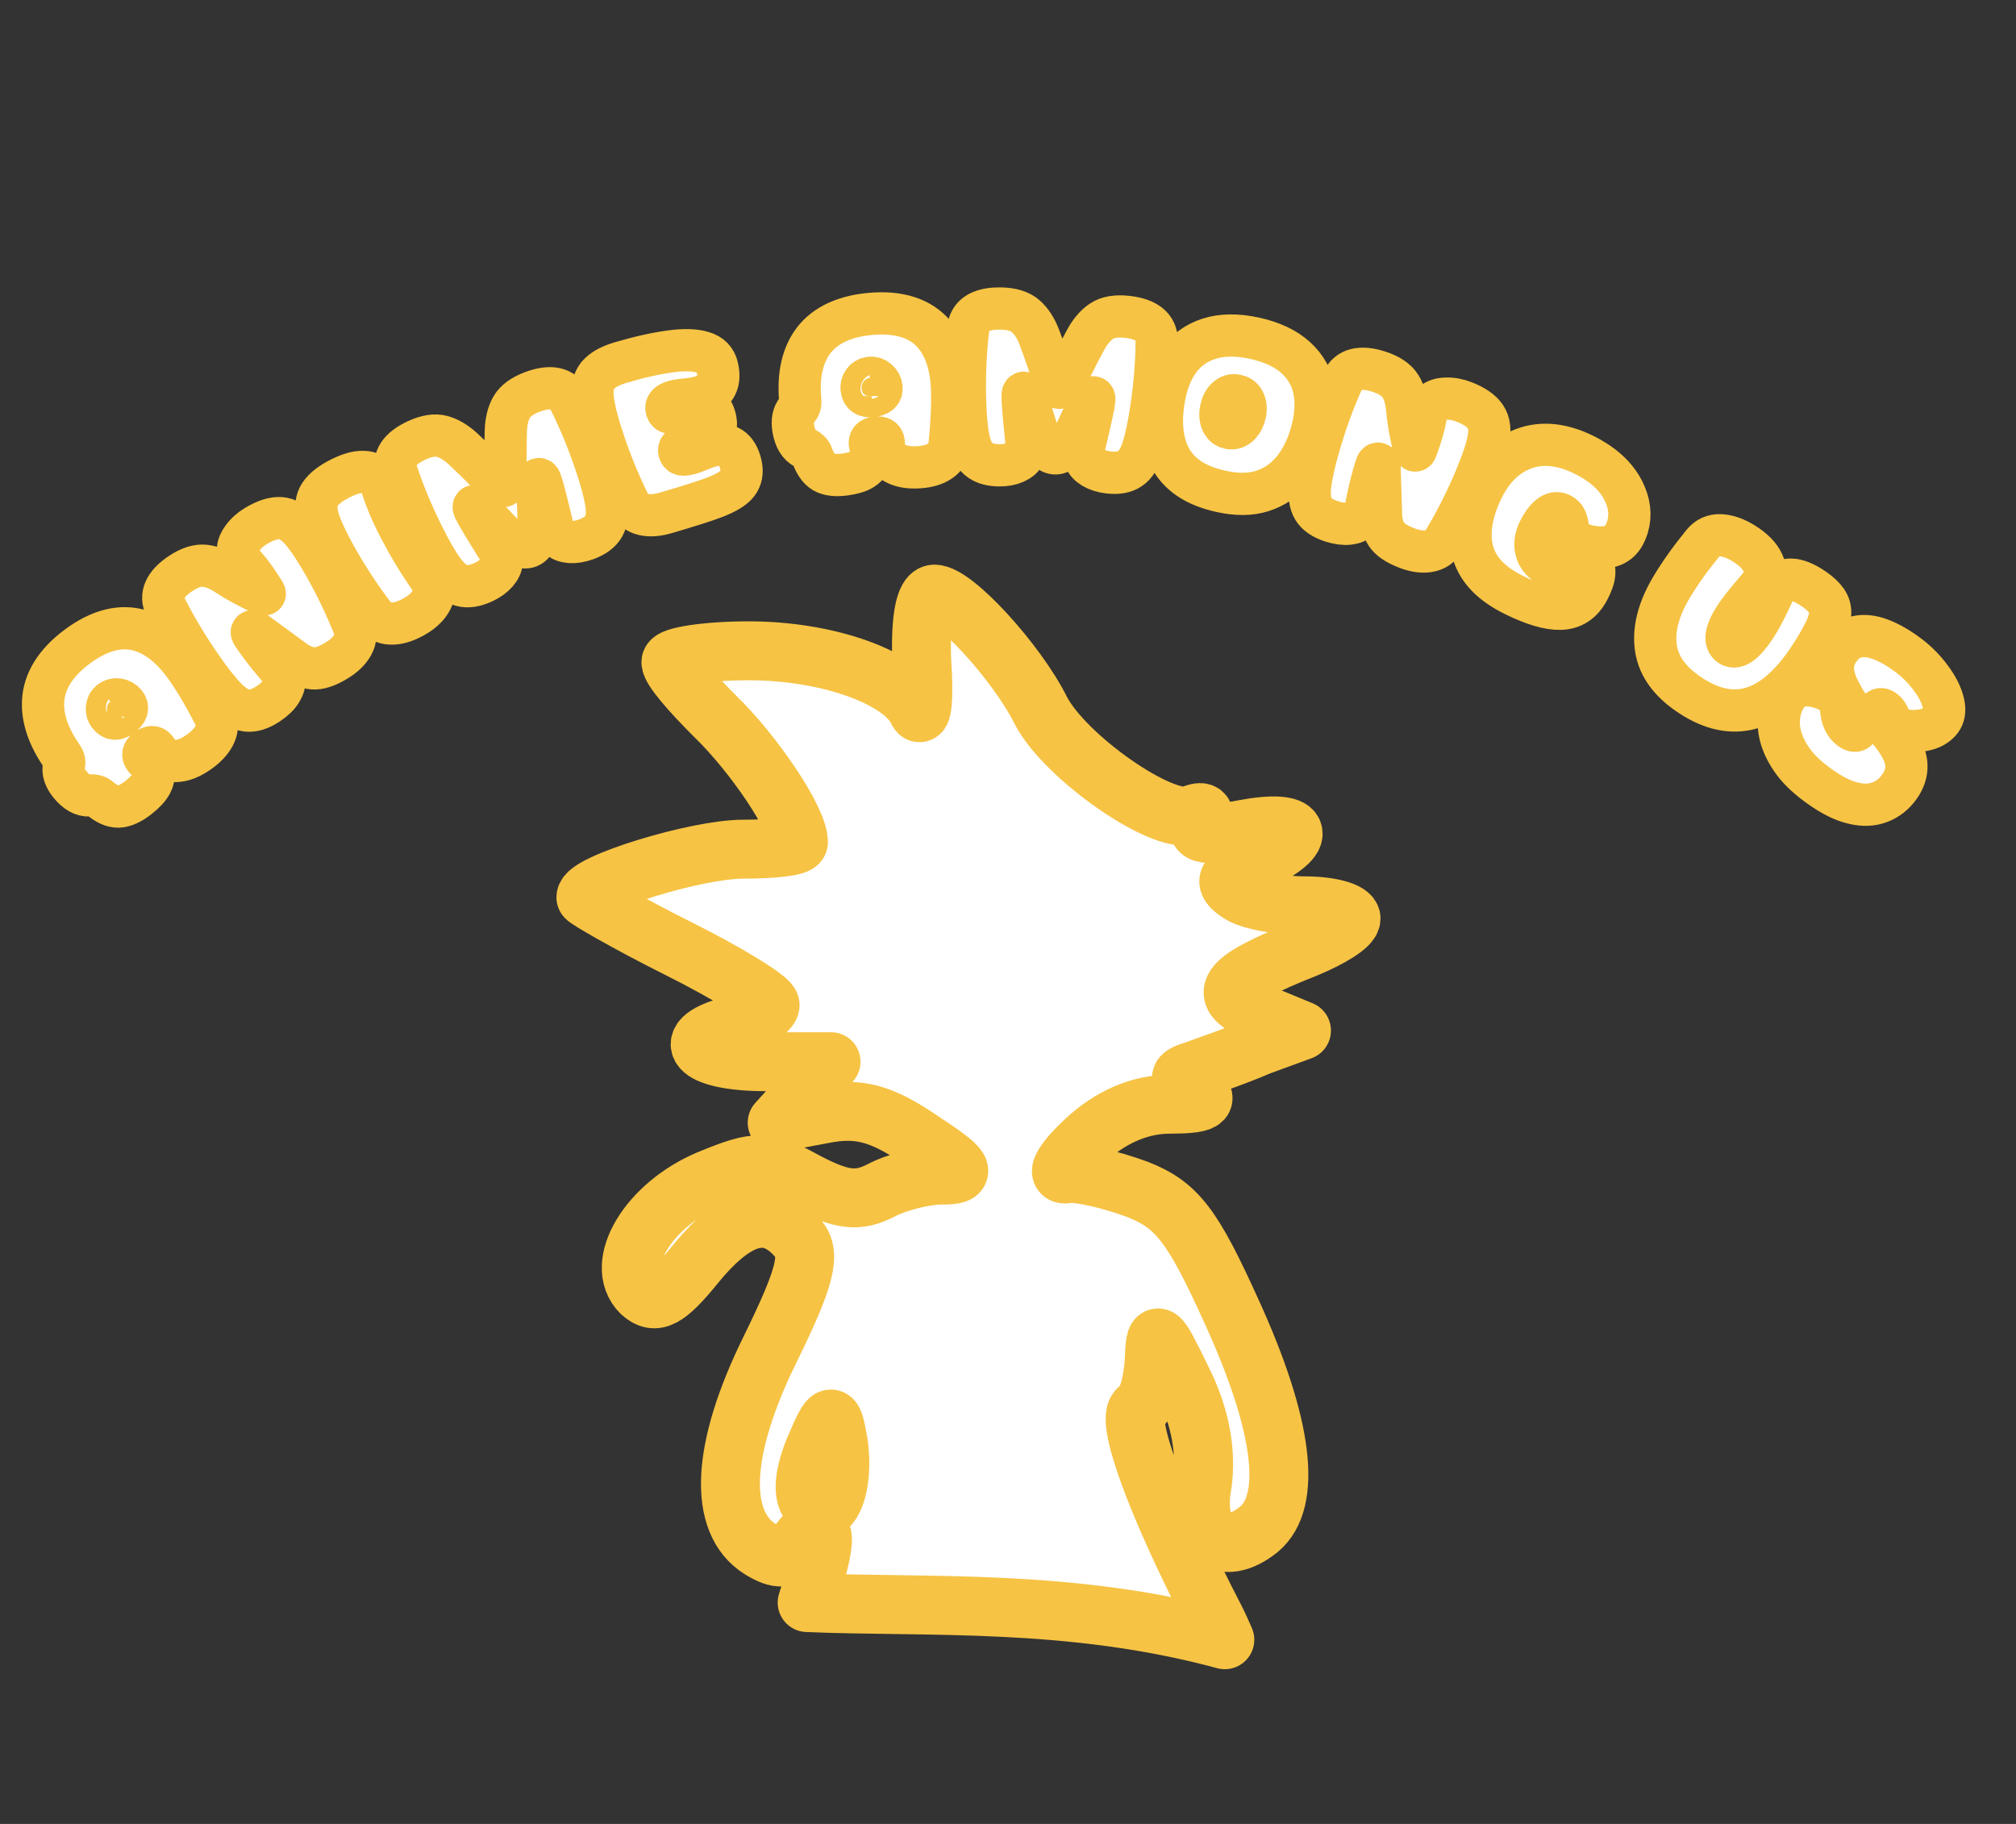 <?xml version="1.0" encoding="UTF-8" standalone="no"?>
<!-- Created with Inkscape (http://www.inkscape.org/) -->

<svg
   width="210mm"
   height="190mm"
   viewBox="0 0 210 190"
   version="1.1"
   id="svg1"
   sodipodi:docname="AnimeAmongUsTitel.svg"
   inkscape:version="1.3.2 (091e20e, 2023-11-25)"
   xmlns:inkscape="http://www.inkscape.org/namespaces/inkscape"
   xmlns:sodipodi="http://sodipodi.sourceforge.net/DTD/sodipodi-0.dtd"
   xmlns="http://www.w3.org/2000/svg"
   xmlns:svg="http://www.w3.org/2000/svg">
  <rect x="0" y="0" width="210" height="190" fill="#333333" stroke="none"/>
  <sodipodi:namedview
     id="namedview1"
     pagecolor="#ffffff"
     bordercolor="#000000"
     borderopacity="0.25"
     inkscape:showpageshadow="2"
     inkscape:pageopacity="0.0"
     inkscape:pagecheckerboard="0"
     inkscape:deskcolor="#d1d1d1"
     inkscape:document-units="mm"
     inkscape:zoom="1.2809119"
     inkscape:cx="355.21569"
     inkscape:cy="330.23349"
     inkscape:window-width="1800"
     inkscape:window-height="1097"
     inkscape:window-x="0"
     inkscape:window-y="44"
     inkscape:window-maximized="0"
     inkscape:current-layer="layer1" />
  <defs
     id="defs1">
    <inkscape:path-effect
       effect="bend_path"
       id="path-effect5"
       is_visible="true"
       lpeversion="1"
       bendpath="m -59.81,12.062 c 146.132,-118.739 291.295,-116.474 435.546,0"
       prop_scale="1"
       scale_y_rel="false"
       vertical="false"
       hide_knot="false"
       bendpath-nodetypes="cc" />
    <inkscape:path-effect
       effect="bend_path"
       id="path-effect1"
       is_visible="true"
       lpeversion="1"
       bendpath="m -81.726,100.993 c 144.262,-129.155 289.78,-139.506 436.885,0"
       prop_scale="1"
       scale_y_rel="false"
       vertical="false"
       hide_knot="false"
       bendpath-nodetypes="cc" />
  </defs>
  <g
     inkscape:groupmode="layer"
     id="layer1"
     inkscape:label="Layer">
    <rect
       style="fill:#f6c344;fill-opacity:1;stroke:#f6c344;stroke-width:2.642;stroke-linejoin:round;stroke-dasharray:none;stroke-opacity:1;paint-order:stroke fill markers"
       id="rect1"
       width="3.133"
       height="2.541"
       x="127.065"
       y="148.799" />
    <rect
       style="fill:#f6c344;fill-opacity:1;stroke:#f6c344;stroke-width:2.642;stroke-linejoin:round;stroke-dasharray:none;stroke-opacity:1;paint-order:stroke fill markers"
       id="rect4-8"
       width="3.133"
       height="2.541"
       x="90.622"
       y="38.848" />
    <rect
       style="display:inline;fill:#f6c344;fill-opacity:1;stroke:#f6c344;stroke-width:2.642;stroke-linejoin:round;stroke-dasharray:none;stroke-opacity:1;paint-order:stroke fill markers"
       id="rect4-8-2"
       width="3.133"
       height="2.541"
       x="11.59"
       y="72.03" />
    <rect
       style="fill:#f6c344;fill-opacity:1;stroke:#f6c344;stroke-width:2.642;stroke-linejoin:round;stroke-dasharray:none;stroke-opacity:1;paint-order:stroke fill markers"
       id="rect4-8-21"
       width="3.133"
       height="2.541"
       x="129.337"
       y="41.595" />
    <path
       d="m -44.024,0.928 c 1.319,-0.997 1.642,-1.948 0.957,-2.864 -0.417,-0.557 -0.969,-0.898 -1.657,-1.023 -0.689,-0.125 -1.305,0.018 -1.846,0.427 -0.483,0.365 -0.759,0.865 -0.828,1.5 -0.069,0.635 0.088,1.202 0.469,1.702 0.793,1.041 1.761,1.123 2.905,0.257 z m 18.326,8.211 c -2.017,1.464 -3.877,2.222 -5.601,2.267 -1.709,0.034 -3.074,-0.617 -4.088,-1.968 L -35.983,8.643 c -0.497,-0.662 -1.209,-0.646 -2.135,0.053 -0.855,0.646 -1.004,1.333 -0.453,2.057 0.09,0.119 0.215,0.253 0.373,0.402 0.253,0.244 0.484,0.505 0.695,0.782 1.172,1.542 1.325,3.118 0.476,4.728 -0.536,1.037 -1.554,2.134 -3.053,3.303 -1.707,1.331 -3.241,2.029 -4.617,2.086 -1.371,0.033 -2.873,-0.651 -4.504,-2.057 -0.501,-0.425 -1.246,-0.613 -2.235,-0.559 -1.595,0.097 -3.132,-0.754 -4.602,-2.563 -1.22,-1.501 -1.694,-2.927 -1.412,-4.283 0.099,-0.484 0.117,-0.881 0.054,-1.191 -0.059,-0.334 -0.236,-0.713 -0.529,-1.135 -3.084,-4.441 -4.565,-8.684 -4.388,-12.757 0.216,-4.643 2.825,-8.938 7.86,-12.726 5.354,-4.028 10.447,-5.26 15.094,-3.772 3.899,1.26 7.393,4.175 10.552,8.697 2.191,3.137 4.333,6.793 6.46,10.966 0.772,1.501 0.828,2.977 0.179,4.432 -0.635,1.445 -1.81,2.783 -3.529,4.03 z M 6.155,-12.019 c -2.147,1.292 -3.951,1.893 -5.439,1.784 -1.494,-0.123 -3.008,-0.756 -4.541,-1.901 -5.332,-3.934 -8.336,-6.08 -8.894,-6.548 -0.312,-0.252 -0.567,-0.314 -0.765,-0.186 -0.152,0.098 -0.116,0.321 0.108,0.669 1.52,2.291 3.451,4.789 5.792,7.516 0.292,0.324 0.54,0.646 0.746,0.966 0.402,0.627 0.675,1.346 0.821,2.157 0.146,0.811 -0.106,1.731 -0.75,2.762 -0.638,1.008 -1.634,1.957 -2.988,2.856 -1.834,1.219 -3.505,1.741 -5.031,1.558 -1.51,-0.193 -3.105,-1.146 -4.782,-2.865 -1.675,-1.717 -3.686,-4.269 -6.013,-7.646 -3.129,-4.54 -5.837,-9.062 -8.104,-13.591 -1.374,-2.763 -0.233,-5.424 3.497,-7.897 2.131,-1.413 4.053,-2.008 5.739,-1.797 1.688,0.211 3.455,0.946 5.298,2.206 1.843,1.251 4.546,2.697 8.129,4.413 0.181,0.082 0.326,0.09 0.435,0.022 0.094,-0.058 0.071,-0.2 -0.069,-0.424 -1.693,-2.728 -3.187,-4.804 -4.494,-6.233 -0.324,-0.344 -0.595,-0.691 -0.814,-1.042 -0.42,-0.674 -0.692,-1.449 -0.816,-2.326 -0.116,-0.901 0.221,-1.918 1.017,-3.045 0.797,-1.128 1.864,-2.095 3.199,-2.895 2.198,-1.317 4.107,-1.916 5.702,-1.81 1.613,0.096 3.189,1.02 4.731,2.766 1.544,1.749 3.338,4.427 5.407,8.046 2.673,4.677 4.972,9.475 6.936,14.37 0.619,1.57 0.54,3.045 -0.226,4.431 -0.751,1.377 -2.026,2.599 -3.83,3.685 z M 24.139,-22.206 c -0.076,0.041 -0.153,0.081 -0.229,0.122 -1.835,0.975 -3.513,1.438 -5.053,1.379 -1.616,-0.054 -2.94,-0.743 -3.967,-2.082 -3.185,-4.202 -6.115,-8.641 -8.749,-13.34 -2.039,-3.636 -3.411,-6.552 -4.115,-8.775 -0.703,-2.22 -0.691,-4.041 0.043,-5.463 0.75,-1.43 2.258,-2.761 4.528,-3.966 2.051,-1.089 3.769,-1.67 5.133,-1.759 1.382,-0.098 2.425,0.134 3.128,0.685 0.696,0.536 1.228,1.174 1.601,1.912 0.186,0.369 0.35,0.776 0.491,1.223 0.904,2.745 2.019,5.411 3.334,8.004 2.419,4.77 4.981,9.053 7.642,12.85 0.165,0.25 0.322,0.522 0.471,0.817 0.758,1.505 0.762,2.953 0.03,4.346 -0.819,1.606 -2.245,2.945 -4.286,4.047 z M 64.537,-40.373 c -1.335,0.493 -2.592,0.703 -3.782,0.627 -1.179,-0.097 -2.053,-0.439 -2.621,-1.034 -0.568,-0.595 -0.989,-1.238 -1.262,-1.93 -0.139,-0.354 -0.255,-0.744 -0.348,-1.169 -1.329,-5.589 -2.164,-8.896 -2.625,-10.081 -0.15,-0.385 -0.309,-0.545 -0.478,-0.479 -0.22,0.086 -0.319,0.329 -0.298,0.729 0.029,0.521 0.086,3.002 0.258,7.422 0.017,0.455 0.025,0.889 0.023,1.304 -0.016,3.604 -0.737,5.699 -2.219,6.318 -1.653,0.69 -3.952,-0.583 -6.975,-3.79 -3.029,-3.223 -4.753,-5.004 -5.103,-5.391 -0.27,-0.296 -0.513,-0.396 -0.728,-0.3 -0.165,0.074 -0.164,0.299 0.005,0.676 0.518,1.157 2.284,4.077 5.327,8.941 0.238,0.364 0.434,0.72 0.588,1.068 0.301,0.68 0.462,1.431 0.484,2.252 0.023,0.822 -0.359,1.687 -1.14,2.601 -0.772,0.892 -1.805,1.636 -3.103,2.239 -1.97,0.916 -3.678,1.177 -5.148,0.767 -1.452,-0.417 -2.882,-1.593 -4.286,-3.534 -1.402,-1.938 -3.02,-4.75 -4.83,-8.42 -2.434,-4.935 -4.456,-9.79 -6.032,-14.593 -0.952,-2.927 0.578,-5.405 4.672,-7.315 2.337,-1.09 4.342,-1.397 5.985,-0.938 1.644,0.459 3.277,1.436 4.893,2.93 2.327,2.188 4.896,4.707 7.665,7.551 0.848,0.879 1.446,1.247 1.799,1.099 0.353,-0.148 0.513,-0.824 0.489,-2.03 -0.072,-3.164 -0.077,-6.228 -0.02,-9.192 0.011,-0.54 0.024,-1.077 0.039,-1.611 0.056,-2.197 0.501,-4.046 1.336,-5.544 0.834,-1.496 2.473,-2.716 4.912,-3.618 4.274,-1.581 7.136,-0.917 8.54,1.827 2.296,4.515 4.306,9.384 6.082,14.603 1.32,3.88 2.169,7.019 2.553,9.383 0.385,2.368 0.205,4.216 -0.533,5.543 -0.723,1.324 -2.093,2.344 -4.119,3.091 0,0 -10e-7,0 -2e-6,1e-6 z m 18.651,-6.195 c -2.051,0.606 -3.809,0.735 -5.294,0.37 -1.56,-0.376 -2.717,-1.313 -3.464,-2.828 -2.307,-4.748 -4.329,-9.676 -6.01,-14.801 -1.301,-3.967 -2.085,-7.096 -2.343,-9.418 -0.257,-2.318 0.117,-4.109 1.13,-5.368 1.03,-1.263 2.797,-2.283 5.294,-3.023 4.507,-1.335 8.415,-2.186 11.639,-2.62 3.245,-0.455 5.805,-0.368 7.647,0.207 1.861,0.556 2.976,1.726 3.368,3.484 0.353,1.581 0.322,2.877 -0.081,3.883 -0.404,1.007 -1.026,1.743 -1.87,2.212 -0.847,0.453 -1.72,0.789 -2.621,1.009 -0.685,0.167 -1.503,0.292 -2.458,0.38 -1.253,0.112 -2.225,0.262 -2.906,0.441 -1.511,0.397 -2.146,1.028 -1.917,1.873 0.143,0.527 0.465,0.799 0.967,0.819 0.497,0.004 1.013,-0.065 1.547,-0.205 0.571,-0.15 1.308,-0.419 2.219,-0.805 0.739,-0.308 1.317,-0.511 1.728,-0.614 1.092,-0.271 2.035,-0.26 2.823,0.028 1.02,0.387 1.712,1.38 2.085,2.974 0.298,1.272 0.178,2.277 -0.35,3.014 -0.532,0.722 -1.259,1.271 -2.182,1.652 -0.927,0.365 -1.866,0.679 -2.817,0.941 -0.621,0.177 -1.178,0.357 -1.668,0.537 -0.49,0.181 -0.87,0.393 -1.139,0.637 -0.251,0.239 -0.327,0.542 -0.228,0.909 0.134,0.495 0.44,0.738 0.917,0.73 0.49,-0.028 0.968,-0.104 1.433,-0.225 0.724,-0.19 1.653,-0.534 2.798,-1.026 0.897,-0.379 1.694,-0.651 2.386,-0.819 3.727,-0.903 5.998,0.622 6.839,4.423 0.386,1.744 0.111,3.202 -0.802,4.376 -0.904,1.159 -2.683,2.22 -5.338,3.244 -2.681,1.019 -6.386,2.149 -11.332,3.611 0,-10e-7 -10e-7,-2e-6 -10e-7,-2e-6 z M 131.205,-73.829 c 1.638,-0.164 2.41,-0.801 2.307,-1.939 -0.063,-0.691 -0.354,-1.27 -0.877,-1.736 -0.523,-0.465 -1.125,-0.665 -1.803,-0.597 -0.604,0.06 -1.103,0.345 -1.492,0.851 -0.389,0.507 -0.549,1.072 -0.481,1.696 0.141,1.299 0.924,1.866 2.346,1.724 z m 11.04,16.625 c -2.399,0.151 -4.307,-0.192 -5.752,-1.064 -1.425,-0.872 -2.229,-2.138 -2.387,-3.817 l -0.092,-0.987 c -0.077,-0.822 -0.68,-1.183 -1.811,-1.069 -1.044,0.105 -1.516,0.614 -1.42,1.517 0.016,0.148 0.052,0.327 0.109,0.537 0.088,0.34 0.151,0.682 0.187,1.027 0.203,1.923 -0.46,3.344 -1.96,4.281 -0.959,0.61 -2.342,1.024 -4.16,1.265 -2.071,0.274 -3.69,0.104 -4.874,-0.536 -1.168,-0.658 -2.109,-2 -2.818,-4.029 -0.221,-0.618 -0.764,-1.151 -1.634,-1.594 -1.407,-0.705 -2.319,-2.201 -2.712,-4.498 -0.326,-1.907 -0.043,-3.38 0.867,-4.42 0.323,-0.372 0.535,-0.707 0.633,-1.008 0.113,-0.32 0.147,-0.736 0.102,-1.247 -0.48,-5.384 0.348,-9.798 2.605,-13.238 2.579,-3.906 7.158,-6.308 13.615,-6.923 6.867,-0.654 11.976,1.053 15.122,4.811 2.64,3.17 3.964,7.513 4.126,13.02 0.113,3.822 -0.099,8.041 -0.583,12.692 -0.169,1.676 -0.904,2.938 -2.195,3.803 -1.274,0.865 -2.923,1.348 -4.968,1.477 1e-5,0 1e-5,-10e-7 2e-5,-10e-7 z m 44.273,1.212 c -1.399,-0.164 -2.602,-0.543 -3.617,-1.145 -0.997,-0.617 -1.616,-1.313 -1.852,-2.099 -0.236,-0.786 -0.321,-1.548 -0.253,-2.288 0.035,-0.378 0.107,-0.778 0.215,-1.2 1.326,-5.589 2.071,-8.901 2.194,-10.172 0.04,-0.411 -0.03,-0.625 -0.21,-0.643 -0.234,-0.023 -0.432,0.149 -0.594,0.516 -0.208,0.478 -1.276,2.715 -3.1,6.738 -1.823,4.007 -3.563,5.952 -5.327,5.836 -1.763,-0.116 -3.232,-2.272 -4.512,-6.483 -1.28,-4.228 -2.046,-6.586 -2.19,-7.088 -0.112,-0.385 -0.286,-0.581 -0.521,-0.589 -0.181,-0.006 -0.278,0.197 -0.292,0.61 -0.043,1.278 0.262,4.658 0.844,10.375 0.053,0.432 0.071,0.838 0.056,1.218 -0.029,0.743 -0.214,1.488 -0.55,2.237 -0.336,0.749 -1.048,1.359 -2.131,1.841 -1.066,0.466 -2.295,0.687 -3.698,0.67 -0.882,-0.011 -1.675,-0.102 -2.383,-0.276 -1.002,-0.25 -1.832,-0.666 -2.494,-1.254 -1.11,-1.001 -1.888,-2.679 -2.324,-5.036 -0.435,-2.351 -0.7,-5.591 -0.774,-9.683 -0.1,-5.506 0.14,-10.763 0.777,-15.785 0.316,-2.438 1.957,-3.941 4.956,-4.43 0.762,-0.122 1.61,-0.177 2.543,-0.164 2.628,0.038 4.601,0.647 5.895,1.783 1.296,1.138 2.345,2.737 3.144,4.793 1.134,2.994 2.327,6.39 3.543,10.17 0.369,1.165 0.74,1.76 1.121,1.785 0.381,0.025 0.827,-0.508 1.344,-1.597 1.597,-3.382 3.225,-6.594 4.875,-9.636 1.042,-1.934 2.279,-3.382 3.71,-4.339 1.428,-0.956 3.457,-1.301 6.055,-0.996 4.556,0.534 6.81,2.433 6.81,5.51 -0.012,5.059 -0.445,10.302 -1.245,15.748 -0.595,4.049 -1.271,7.226 -2.004,9.502 -0.735,2.28 -1.732,3.841 -2.983,4.686 -1.237,0.849 -2.906,1.135 -5.029,0.886 1e-5,2e-6 2e-5,3e-6 4e-5,5e-6 z m 28.24,-10.363 c 0.878,0.189 1.686,-0.098 2.43,-0.864 0.581,-0.616 0.991,-1.439 1.223,-2.471 0.265,-1.178 0.161,-2.21 -0.322,-3.096 -0.335,-0.616 -0.901,-1.012 -1.695,-1.182 -0.83,-0.178 -1.584,0.036 -2.254,0.639 -0.67,0.604 -1.117,1.466 -1.346,2.584 -0.259,1.263 -0.137,2.343 0.357,3.24 0.333,0.61 0.867,0.993 1.605,1.151 z m -1.947,14.782 c -5.359,-1.181 -9.116,-3.429 -11.376,-6.961 -2.23,-3.509 -2.968,-8.243 -2.04,-14.179 0.58,-3.709 1.71,-6.807 3.45,-9.29 1.759,-2.493 4.135,-4.243 7.124,-5.207 2.986,-0.963 6.578,-1.025 10.693,-0.124 4.115,0.901 7.347,2.455 9.653,4.576 2.31,2.124 3.732,4.704 4.289,7.705 0.562,2.989 0.306,6.283 -0.714,9.9 -0.997,3.533 -2.487,6.443 -4.416,8.74 -1.91,2.288 -4.259,3.86 -7.047,4.754 -2.767,0.882 -5.949,0.893 -9.615,0.085 z m 43.295,13.194 c -2.304,-0.895 -3.86,-1.941 -4.672,-3.175 -0.806,-1.249 -1.229,-2.827 -1.266,-4.738 -0.168,-6.616 -0.35,-10.305 -0.328,-11.033 0.004,-0.401 -0.105,-0.64 -0.327,-0.716 -0.171,-0.059 -0.323,0.108 -0.457,0.5 -0.854,2.615 -1.615,5.678 -2.31,9.205 -0.074,0.43 -0.173,0.824 -0.297,1.184 -0.243,0.704 -0.636,1.365 -1.178,1.984 -0.542,0.619 -1.408,0.995 -2.598,1.138 -1.169,0.132 -2.506,-0.048 -4.024,-0.535 -2.056,-0.658 -3.477,-1.619 -4.273,-2.915 -0.779,-1.288 -1.032,-3.124 -0.753,-5.507 0.279,-2.379 0.987,-5.552 2.132,-9.488 1.54,-5.293 3.331,-10.247 5.424,-14.86 1.28,-2.804 4.112,-3.596 8.457,-2.208 2.479,0.792 4.172,1.938 5.073,3.396 0.902,1.46 1.433,3.307 1.593,5.538 0.166,2.229 0.713,5.245 1.573,9.133 0.047,0.193 0.131,0.312 0.252,0.357 0.104,0.038 0.201,-0.067 0.293,-0.315 1.109,-3.015 1.825,-5.47 2.143,-7.382 0.071,-0.468 0.177,-0.896 0.319,-1.284 0.273,-0.746 0.717,-1.438 1.337,-2.074 0.643,-0.644 1.662,-1.002 3.058,-1.06 1.395,-0.058 2.833,0.2 4.301,0.774 1.925,0.753 3.371,1.644 4.333,2.649 0.245,0.256 0.458,0.521 0.641,0.792 0.915,1.344 1.144,3.16 0.696,5.447 -0.449,2.291 -1.486,5.343 -3.105,9.186 -2.093,4.966 -4.508,9.707 -7.198,14.245 -0.869,1.447 -2.084,2.283 -3.639,2.525 -0.176,0.028 -0.354,0.05 -0.535,0.065 -1.399,0.118 -2.948,-0.16 -4.663,-0.826 10e-6,2e-6 10e-6,5e-6 2e-5,7e-6 z m 25.276,11.084 c -5.458,-2.667 -8.728,-6.051 -9.837,-10.394 -0.962,-3.739 -0.443,-8.083 1.662,-12.984 2.2,-5.121 5.294,-8.646 9.402,-10.498 4.378,-1.973 9.39,-1.669 14.842,0.996 4.489,2.194 7.601,5.041 9.314,8.424 1.495,2.954 1.797,5.809 0.963,8.551 -0.217,0.672 -0.468,1.269 -0.752,1.792 -1.224,2.253 -3.4,3.194 -6.509,2.894 -1.708,-0.156 -3.13,-0.524 -4.276,-1.114 -1.387,-0.714 -2.185,-1.942 -2.406,-3.698 -0.071,-0.59 -0.227,-1.177 -0.469,-1.759 -0.222,-0.498 -0.622,-0.89 -1.197,-1.174 -0.856,-0.422 -1.747,-0.25 -2.667,0.515 -0.897,0.759 -1.687,1.853 -2.378,3.281 -0.654,1.353 -0.926,2.598 -0.822,3.732 0.104,1.135 0.496,2.117 1.175,2.95 0.695,0.841 1.579,1.532 2.657,2.077 0.523,0.264 0.915,0.14 1.177,-0.375 0.419,-0.824 0.224,-1.444 -0.59,-1.854 -0.08,-0.04 -0.179,-0.081 -0.298,-0.122 -0.119,-0.041 -0.25,-0.098 -0.394,-0.17 -1.132,-0.568 -1.413,-1.432 -0.834,-2.603 0.403,-0.814 1.01,-1.169 1.823,-1.059 0.816,0.095 2.259,0.657 4.296,1.705 1.622,0.834 2.823,1.699 3.602,2.578 0.787,0.865 1.159,1.87 1.117,3.01 -0.042,1.141 -0.512,2.538 -1.407,4.196 -1.498,2.778 -3.668,4.174 -6.474,4.242 -2.804,0.076 -6.34,-0.999 -10.722,-3.14 z m 41.187,23.461 c -5.179,-3.365 -7.944,-7.349 -8.304,-12.153 -0.317,-3.972 0.893,-8.357 3.707,-13.102 1.887,-3.181 4.332,-6.643 7.348,-10.345 1.073,-1.323 2.45,-1.957 4.133,-1.888 1.682,0.069 3.499,0.7 5.432,1.899 2.271,1.409 3.774,2.952 4.511,4.601 0.753,1.661 0.661,3.199 -0.255,4.615 -0.234,0.362 -0.693,0.95 -1.378,1.769 -2.36,2.724 -4.02,4.845 -4.976,6.329 -1.111,1.724 -1.739,3.171 -1.888,4.334 -0.114,1.01 0.161,1.731 0.826,2.165 1.407,0.918 3.383,-0.549 5.937,-4.415 1.164,-1.763 2.565,-4.43 4.166,-7.985 0.171,-0.363 0.357,-0.696 0.557,-1 1.731,-2.633 4.678,-2.623 8.787,0.167 1.377,0.934 2.386,1.87 3.03,2.797 0.659,0.939 0.947,1.976 0.865,3.111 -0.066,1.145 -0.479,2.483 -1.236,4.015 -1.315,2.617 -2.816,5.113 -4.494,7.495 -8.213,11.657 -17.101,13.876 -26.77,7.593 0,-3.9e-6 -1e-5,-7.7e-6 -1e-5,-1.15e-5 z m 50.938,-9.32 c 1.951,1.481 3.673,3.246 5.156,5.285 1.508,2.037 2.461,3.976 2.868,5.802 0.372,1.692 0.147,3.041 -0.659,4.048 -0.91,1.136 -2.244,1.867 -3.996,2.205 -2.883,0.516 -5.085,0.181 -6.632,-1.025 -0.593,-0.462 -1.045,-1.075 -1.358,-1.84 -0.299,-0.754 -0.682,-1.31 -1.148,-1.669 -0.598,-0.459 -1.063,-0.47 -1.395,-0.036 -0.342,0.447 -0.284,1.022 0.168,1.724 0.463,0.69 1.096,1.501 1.897,2.437 2.001,2.308 3.332,4.409 4.006,6.276 0.981,2.771 0.428,5.42 -1.618,7.955 -1.288,1.596 -2.88,2.669 -4.769,3.233 -1.876,0.575 -4.019,0.493 -6.439,-0.229 -2.408,-0.712 -5.077,-2.203 -8.049,-4.459 -2.144,-1.627 -3.843,-3.286 -5.098,-4.995 -2.379,-3.236 -3.507,-6.488 -3.358,-9.797 0.109,-2.178 0.713,-4.061 1.831,-5.643 1.509,-2.134 3.782,-2.867 6.832,-2.141 1.673,0.388 3.027,0.964 4.057,1.719 1.119,0.82 1.727,1.98 1.819,3.472 0.137,2.164 0.848,3.73 2.147,4.713 0.765,0.578 1.347,0.606 1.748,0.079 0.341,-0.448 0.305,-1.089 -0.113,-1.924 -0.417,-0.834 -0.994,-1.809 -1.733,-2.92 -1.688,-2.524 -2.848,-4.695 -3.461,-6.535 -0.888,-2.673 -0.577,-5.094 0.978,-7.26 1.149,-1.6 2.539,-2.579 4.179,-2.927 1.648,-0.361 3.491,-0.159 5.518,0.616 2.051,0.772 4.266,2.049 6.622,3.838 z"
       id="text1"
       style="font-size:50.8px;font-family:Atop;-inkscape-font-specification:Atop;display:inline;fill:#ffffff;stroke:#f6c344;stroke-width:9.865;stroke-linejoin:round;paint-order:stroke fill markers"
       aria-label="ANIME AMONG US"
       inkscape:path-effect="#path-effect5"
       inkscape:original-d="m -42.173706,13.042002 q 2.257226,0 2.257226,-1.711524 0,-1.041797 -0.644922,-1.810742 -0.644922,-0.7689453 -1.562695,-0.7689453 -0.818555,0 -1.413867,0.6945313 -0.595313,0.694531 -0.595313,1.637109 0,1.959571 1.959571,1.959571 z m 9.10332,17.487304 q -3.522266,0 -5.506641,-1.488281 -1.95957,-1.488281 -1.95957,-4.01836 v -0.992187 q 0,-1.240234 -1.612305,-1.240234 -1.488281,0 -1.488281,1.364257 0,0.223243 0.04961,0.545704 0.07441,0.520898 0.07441,1.041796 0,2.902149 -2.331641,4.043164 -1.488281,0.744141 -4.167187,0.744141 -3.050977,0 -4.613672,-1.21543 -1.537891,-1.240234 -2.083594,-4.415234 -0.173633,-0.967383 -1.289844,-1.835547 -1.810742,-1.389062 -1.810742,-4.886523 0,-2.902149 1.463477,-4.216797 0.520898,-0.471289 0.719336,-0.892969 0.223242,-0.446484 0.272851,-1.215429 0.520899,-8.0863284 4.067969,-12.70000019 4.067969,-5.25859371 12.352734,-5.25859371 8.805664,0 12.7,5.8539062 3.249414,4.9113281 3.249414,13.1712887 0,5.729883 -0.917774,12.675195 -0.32246,2.505274 -2.257226,3.720703 -1.909961,1.21543 -4.911328,1.21543 z m 36.1900382,0 q -3.57187499,0 -5.2833984,-1.314648 -1.7115234,-1.339453 -2.6789062,-4.01836 -3.3982421,-9.252148 -3.6958984,-10.293945 -0.1736328,-0.570508 -0.4960937,-0.570508 -0.2480469,0 -0.2480469,0.620118 0.049609,4.117578 0.7441406,9.450585 0.099219,0.644922 0.099219,1.21543 0,1.116211 -0.4464844,2.257227 -0.4464844,1.141015 -2.0091798,1.90996 -1.537891,0.744141 -3.844727,0.744141 -3.12539,0 -4.7625,-1.513086 -1.612304,-1.513086 -2.182812,-5.060156 -0.570508,-3.54707 -0.570508,-9.698633 0,-8.2599605 0.917774,-15.7757807 0.570507,-4.5888672 6.424414,-4.5888672 3.348632,0 5.060156,1.6371094 1.7115234,1.6371093 2.8773437,4.71289055 1.1658203,3.05097655 4.043164,8.06152335 0.1488281,0.2480468 0.3224609,0.2480468 0.1488282,0 0.1488282,-0.396875 0,-4.8121093 -0.4712891,-7.66464828 -0.1240234,-0.69453124 -0.1240234,-1.31464842 0,-1.190625 0.471289,-2.4060547 0.4960938,-1.2402343 2.1580078,-2.058789 1.661914,-0.8185547 3.6958984,-0.8185547 3.3486327,0 5.0849608,1.3394531 1.7611327,1.3394532 2.3812497,4.76249998 0.620117,3.42304682 0.620117,9.67382802 0,8.0863278 -1.041797,15.9246088 -0.347265,2.505274 -2.2820306,3.720703 -1.9099609,1.21543 -4.9113282,1.21543 z m 19.6949218,0 h -0.248047 q -2.976563,0 -4.861719,-1.190625 -1.984375,-1.240234 -2.331641,-3.745508 -1.041796,-7.838281 -1.041796,-15.9246088 0,-6.2507812 0.620117,-9.67382802 0.620117,-3.42304678 2.356445,-4.76249998 1.761133,-1.3394531 5.109766,-1.3394531 3.026171,0 4.663281,0.8185547 1.661914,0.8185547 2.158007,2.0339844 0.496094,1.1906249 0.496094,2.4308593 0,0.62011718 -0.09922,1.31464842 -0.570507,4.29121088 -0.570507,8.65683578 0,8.0367183 0.942578,14.9324213 0.04961,0.446485 0.04961,0.942578 0,2.530079 -1.835547,3.894336 -2.083593,1.5875 -5.407421,1.612305 z m 42.540034,0 q -2.058789,0 -3.621485,-0.744141 -1.53789,-0.768945 -1.984375,-1.90996 -0.446484,-1.141016 -0.446484,-2.257227 0,-0.570508 0.09922,-1.21543 1.141015,-8.483203 1.141015,-10.343554 0,-0.620117 -0.248047,-0.620117 -0.32246,0 -0.496093,0.570507 -0.223242,0.744141 -2.306836,6.994922 -2.083594,6.225977 -4.638477,6.225977 -2.554882,0 -4.638476,-6.225977 -2.083594,-6.250781 -2.306836,-6.994922 -0.173633,-0.570507 -0.496094,-0.570507 -0.248047,0 -0.248047,0.620117 0,1.860351 1.141016,10.343554 0.09922,0.644922 0.09922,1.21543 0,1.116211 -0.446485,2.257227 -0.446484,1.141015 -2.009179,1.90996 -1.537891,0.744141 -3.59668,0.744141 -3.125391,0 -4.7625,-1.513086 -1.612305,-1.513086 -2.182812,-5.060156 -0.570508,-3.54707 -0.570508,-9.698633 0,-8.2599605 0.917773,-15.7757807 0.570508,-4.5888672 6.424414,-4.5888672 3.348633,0 5.060156,1.6371094 1.711524,1.6371093 2.877344,4.66328117 1.661914,4.41523433 3.621484,9.97148433 0.595313,1.711523 1.116211,1.711523 0.520899,0 1.116211,-1.686718 1.835547,-5.2337894 3.646289,-9.99628933 1.141016,-3.02617187 2.852539,-4.66328117 1.711524,-1.6371094 5.060156,-1.6371094 5.853907,0 6.424414,4.5888672 0.917774,7.5158202 0.917774,15.7757807 0,6.151563 -0.570508,9.698633 -0.570508,3.54707 -2.207617,5.060156 Q 68.48,30.529306 65.35461,30.529306 Z m 18.975598,0 q -3.100586,0 -4.985742,-1.190625 -1.984375,-1.240234 -2.331641,-3.745508 -1.041796,-7.838281 -1.041796,-15.9246088 0,-6.2507812 0.620117,-9.67382802 0.620117,-3.42304678 2.356445,-4.76249998 1.761133,-1.3394531 5.109766,-1.3394531 6.052343,0 10.219531,0.5705078 4.191992,0.5457032 6.350004,2.0091797 2.18281,1.4386719 2.18281,4.14238275 0,2.43085935 -0.81856,3.77031245 -0.81855,1.3394531 -2.058786,1.7363281 -1.240234,0.3720703 -2.480468,0.3720703 -0.942578,0 -2.207618,-0.2232422 -1.661914,-0.2976562 -2.604492,-0.2976562 -2.083593,0 -2.083593,1.3146484 0,0.8185547 0.644921,1.0417969 0.644922,0.1984374 1.389063,0.1984374 0.79375,0 2.108398,-0.2232421 1.066602,-0.1736328 1.63711,-0.1736328 1.513086,0 2.455664,0.6945312 1.215431,0.9177734 1.215431,3.3734372 0,1.959571 -0.94258,2.852539 -0.942578,0.868164 -2.306836,1.091406 -1.364257,0.198438 -2.728515,0.223243 -0.892969,0.0248 -1.612305,0.09922 -0.719336,0.07441 -1.16582,0.322461 -0.42168,0.248047 -0.42168,0.818555 0,0.768945 0.644922,0.942578 0.669727,0.148828 1.339453,0.148828 1.041797,0 2.75332,-0.297656 1.339454,-0.223242 2.331641,-0.223242 5.3082,0 5.3082,5.853906 0,2.678906 -1.66191,4.092773 -1.63711,1.389063 -5.729884,1.909961 -4.067968,0.496094 -11.48457,0.496094 z M 133.64192,13.042002 q 2.25723,0 2.25723,-1.711524 0,-1.041797 -0.64492,-1.810742 -0.64493,-0.7689453 -1.5627,-0.7689453 -0.81855,0 -1.41387,0.6945313 -0.59531,0.694531 -0.59531,1.637109 0,1.959571 1.95957,1.959571 z m 9.10332,17.487304 q -3.52226,0 -5.50664,-1.488281 -1.95957,-1.488281 -1.95957,-4.01836 v -0.992187 q 0,-1.240234 -1.6123,-1.240234 -1.48828,0 -1.48828,1.364257 0,0.223243 0.0496,0.545704 0.0744,0.520898 0.0744,1.041796 0,2.902149 -2.33164,4.043164 -1.48828,0.744141 -4.16719,0.744141 -3.05098,0 -4.61367,-1.21543 -1.53789,-1.240234 -2.08359,-4.415234 -0.17364,-0.967383 -1.28985,-1.835547 -1.81074,-1.389062 -1.81074,-4.886523 0,-2.902149 1.46348,-4.216797 0.52089,-0.471289 0.71933,-0.892969 0.22324,-0.446484 0.27285,-1.215429 0.5209,-8.0863284 4.06797,-12.70000019 4.06797,-5.25859371 12.35274,-5.25859371 8.80566,0 12.7,5.8539062 3.24941,4.9113281 3.24941,13.1712887 0,5.729883 -0.91777,12.675195 -0.32246,2.505274 -2.25723,3.720703 -1.90996,1.21543 -4.91133,1.21543 z m 43.33378,0 q -2.05879,0 -3.62149,-0.744141 -1.53789,-0.768945 -1.98437,-1.90996 -0.44649,-1.141016 -0.44649,-2.257227 0,-0.570508 0.0992,-1.21543 1.14102,-8.483203 1.14102,-10.343554 0,-0.620117 -0.24805,-0.620117 -0.32246,0 -0.49609,0.570507 -0.22324,0.744141 -2.30684,6.994922 -2.08359,6.225977 -4.63847,6.225977 -2.55489,0 -4.63848,-6.225977 -2.08359,-6.250781 -2.30684,-6.994922 -0.17363,-0.570507 -0.49609,-0.570507 -0.24805,0 -0.24805,0.620117 0,1.860351 1.14102,10.343554 0.0992,0.644922 0.0992,1.21543 0,1.116211 -0.44649,2.257227 -0.44648,1.141015 -2.00918,1.90996 -1.53789,0.744141 -3.59668,0.744141 -3.12539,0 -4.7625,-1.513086 -1.6123,-1.513086 -2.18281,-5.060156 -0.57051,-3.54707 -0.57051,-9.698633 0,-8.2599605 0.91778,-15.7757807 0.57051,-4.5888672 6.42441,-4.5888672 3.34863,0 5.06016,1.6371094 1.71152,1.6371093 2.87734,4.66328117 1.66192,4.41523433 3.62149,9.97148433 0.59531,1.711523 1.11621,1.711523 0.52089,0 1.11621,-1.686718 1.83554,-5.2337894 3.64629,-9.99628933 1.14101,-3.02617187 2.85254,-4.66328117 1.71152,-1.6371094 5.06015,-1.6371094 5.85391,0 6.42442,4.5888672 0.91777,7.5158202 0.91777,15.7757807 0,6.151563 -0.57051,9.698633 -0.57051,3.54707 -2.20762,5.060156 -1.6123,1.513086 -4.73769,1.513086 z m 24.75509,-14.882812 q 1.24023,0 2.00918,-1.364258 0.59531,-1.091406 0.59531,-2.678906 0,-1.8107424 -0.89297,-2.951758 -0.62011,-0.79375 -1.71152,-0.79375 -1.14102,0 -1.86035,1.0914062 -0.71934,1.0914058 -0.71934,2.8029298 0,1.934765 0.91778,3.100586 0.62011,0.79375 1.66191,0.79375 z m 1.16582,14.858007 q -7.98711,0 -12.03027,-4.638476 -4.01836,-4.638477 -4.01836,-13.667383 0,-5.6306637 1.73633,-9.7234371 1.76113,-4.1175781 5.333,-6.3499999 3.57188,-2.2324219 8.9793,-2.2324219 5.40742,0 8.9793,2.2324219 3.57187,2.2324218 5.333,6.3499999 1.76114,4.0927734 1.76114,9.7234371 0,5.506641 -1.76114,9.599414 -1.73632,4.067969 -5.3082,6.399609 -3.54707,2.306836 -9.0041,2.306836 z m 43.75545,0.0248 q -3.57187,0 -5.2834,-1.314648 -1.71152,-1.339453 -2.6789,-4.01836 -3.39824,-9.252148 -3.6959,-10.293945 -0.17363,-0.570508 -0.49609,-0.570508 -0.24805,0 -0.24805,0.620118 0.0496,4.117578 0.74414,9.450585 0.0992,0.644922 0.0992,1.21543 0,1.116211 -0.44649,2.257227 -0.44648,1.141015 -2.00918,1.90996 -1.53789,0.744141 -3.84472,0.744141 -3.12539,0 -4.7625,-1.513086 -1.61231,-1.513086 -2.18281,-5.060156 -0.57051,-3.54707 -0.57051,-9.698633 0,-8.2599605 0.91777,-15.7757807 0.57051,-4.5888672 6.42442,-4.5888672 3.34863,0 5.06015,1.6371094 1.71152,1.6371093 2.87735,4.71289055 1.16582,3.05097655 4.04316,8.06152335 0.14883,0.2480468 0.32246,0.2480468 0.14883,0 0.14883,-0.396875 0,-4.8121093 -0.47129,-7.66464828 -0.12402,-0.69453124 -0.12402,-1.31464842 0,-1.190625 0.47128,-2.4060547 0.4961,-1.2402343 2.15801,-2.058789 1.66192,-0.8185547 3.6959,-0.8185547 3.34863,0 5.08496,1.3394531 1.76113,1.3394532 2.38125,4.76249998 0.62012,3.42304682 0.62012,9.67382802 0,8.0863278 -1.0418,15.9246088 -0.34726,2.505274 -2.28203,3.720703 -1.90996,1.21543 -4.91133,1.21543 z m 26.49143,0 q -8.73125,0 -12.65039,-5.283398 -3.39824,-4.564063 -3.39824,-12.575977 0,-8.3591793 3.94394,-13.39453075 4.2168,-5.38261715 12.10469,-5.38261715 6.49883,0 10.56679,3.2990234 3.54707,2.87734374 4.31602,7.0941405 0.17363,1.0417969 0.17363,1.9347656 0,3.8447264 -3.94394,5.6306644 -2.15801,0.992187 -3.91914,0.992187 -2.13321,0 -3.47266,-2.207617 -0.44648,-0.7441407 -1.09141,-1.3642578 -0.5705,-0.5208985 -1.43867,-0.5208985 -1.28984,0 -1.95957,1.6371093 -0.64492,1.612305 -0.64492,3.993555 0,2.257226 0.81856,3.720703 0.81855,1.463476 2.18281,2.133203 1.38906,0.669726 3.07578,0.669726 0.81855,0 0.81855,-0.868164 0,-1.389062 -1.26504,-1.389062 -0.12402,0 -0.29765,0.02481 -0.17363,0.0248 -0.39688,0.0248 -1.76113,0 -1.76113,-1.95957 0,-1.364258 1.0666,-1.761133 1.0666,-0.421679 4.2168,-0.421679 2.50527,0 4.01836,0.620117 1.51308,0.595312 2.20762,2.133203 0.69453,1.53789 0.69453,4.365625 0,4.737695 -3.49746,6.796484 -3.47266,2.058789 -10.46758,2.058789 z m 45.14453,0 q -8.78085,0 -12.69999,-5.878711 -3.27422,-4.861718 -3.27422,-13.146484 0,-5.5562499 0.91777,-12.6503904 0.32246,-2.5300781 2.25723,-3.7455078 1.93476,-1.2154297 4.91132,-1.2154297 3.49747,0 5.48184,1.4882813 2.00918,1.4882812 2.00918,4.01835928 0,0.64492187 -0.17363,2.23242182 -0.66973,5.3578124 -0.66973,8.011914 0,3.0757815 0.69453,4.6632815 0.62012,1.364257 1.71153,1.364257 2.30683,0 2.30683,-6.945312 0,-3.1749999 -0.81855,-8.95449201 -0.0744,-0.59531249 -0.0744,-1.14101559 0,-4.7376953 6.49883,-4.7376953 2.18281,0 3.57188,0.5953125 1.41386,0.5953125 2.18281,2.0587891 0.79375,1.4634765 1.14101,3.99355459 0.57051,4.34082021 0.57051,8.70644521 0,21.2824215 -16.54473,21.2824215 z m 32.99023,-36.9341791 q 3.22461,0 6.42442,1.0417969 3.22461,1.0169921 5.15937,2.7781249 1.78594,1.63710937 1.78594,3.57187496 0,2.18281244 -1.5627,4.21679684 -2.60449,3.2990234 -5.25859,3.2990234 -1.01699,0 -1.98437,-0.6201172 -0.94258,-0.6201172 -1.73633,-0.6201172 -1.01699,0 -1.01699,0.8185547 0,0.8433593 1.0666,1.265039 1.0666,0.396875 2.70371,0.7689458 4.06797,0.892968 6.3748,2.455664 3.39824,2.33164 3.39824,7.218164 0,3.075781 -1.56269,5.50664 -1.53789,2.430859 -4.83691,3.819922 -3.27422,1.389062 -8.53282,1.389062 -3.79511,0 -6.64765,-0.942578 -5.40743,-1.785937 -7.9127,-5.953125 -1.63711,-2.75332 -1.63711,-5.655468 0,-3.919141 3.94395,-5.705078 2.15801,-0.992188 3.89433,-0.992188 1.88516,0 3.19981,1.711524 1.90996,2.480468 4.14238,2.480468 1.31465,0 1.31465,-0.992187 0,-0.84336 -1.14102,-1.463477 -1.14101,-0.620117 -2.85254,-1.289843 -3.89433,-1.513086 -6.02753,-3.1998051 -3.10059,-2.4556641 -3.10059,-6.4492187 0,-2.95175776 1.48828,-4.8121093 1.48828,-1.8851562 4.2416,-2.7533203 2.77813,-0.8929687 6.67246,-0.8929687 z"
       transform="matrix(0.446,0,0,0.446,32.279,74.188)" />
    <path
       id="rect13"
       style="fill:#ffffff;fill-opacity:1;stroke:#f6c344;stroke-width:6.138;stroke-linejoin:round;stroke-dasharray:none;stroke-opacity:1;paint-order:stroke fill markers"
       d="m 97.34,61.89 c -1.033,0 -1.476,2.805 -1.328,6.937 0.295,3.985 1.3e-4,6.199 -0.443,5.166 -1.624,-3.395 -9.299,-6.199 -17.565,-6.199 -4.428,0 -8.118,0.59 -8.118,1.181 0,0.738 2.067,3.1 4.576,5.609 3.985,3.838 8.709,10.775 8.709,13.137 -1e-5,0.443 -2.51,0.738 -5.757,0.738 -4.871,0 -16.384,3.542 -16.384,5.019 0,0.147 4.28,2.656 9.594,5.313 5.314,2.658 9.594,5.314 9.594,5.904 0,0.591 -1.624,1.624 -3.69,2.066 -6.052,1.476 -4.133,3.838 3.247,3.838 h 6.79 l -2.804,3.248 -2.804,3.1 4.723,-0.886 c 3.69,-0.737 6.052,-0.147 10.184,2.658 4.723,3.1 5.019,3.69 2.214,3.69 -1.771,0 -4.723,0.738 -6.347,1.623 -2.362,1.181 -3.985,1.033 -7.675,-0.885 -4.28,-2.361 -5.166,-2.361 -10.184,-0.295 -6.347,2.656 -10.037,8.856 -7.085,11.808 1.476,1.328 2.657,0.737 5.757,-3.1 4.28,-5.167 7.675,-6.052 10.627,-2.51 1.328,1.623 0.738,3.985 -2.952,11.512 -5.166,10.48 -5.461,18.008 -1.033,20.812 1.919,1.181 2.952,1.181 3.985,-0.59 0.738,-1.181 1.771,-1.623 2.361,-1.033 0.469,0.469 -0.244,3.455 -1.454,7.191 12.404,0.534 27.423,-0.49 43.508,3.871 -0.327,-0.725 -0.609,-1.423 -1.021,-2.206 -6.199,-11.955 -9.446,-20.959 -7.97,-21.844 0.886,-0.443 1.476,-2.658 1.624,-4.871 0.148,-3.691 0.295,-3.543 2.952,1.918 1.919,3.838 2.509,7.527 2.067,10.775 -1.033,5.461 2.066,7.823 5.904,4.723 3.542,-2.951 2.509,-10.922 -2.804,-22.582 -4.133,-9.152 -5.756,-11.218 -9.889,-12.841 -2.804,-1.033 -6.052,-1.772 -7.232,-1.625 -1.328,0.296 -0.59,-1.18 1.771,-3.395 2.657,-2.508 5.756,-3.838 8.856,-3.838 3.542,0 4.281,-0.442 2.657,-1.475 -1.919,-1.181 -1.919,-1.476 0,-2.066 1.181,-0.443 4.28,-1.476 6.642,-2.51 l 4.428,-1.623 -4.281,-1.771 c -4.723,-1.92 -3.837,-3.395 4.723,-6.791 2.509,-1.033 4.723,-2.361 4.723,-3.1 0,-0.737 -2.214,-1.328 -4.723,-1.328 -2.657,0 -5.904,-0.59 -6.937,-1.328 -1.771,-1.18 -1.476,-1.771 1.771,-3.247 5.757,-2.657 4.871,-4.576 -1.328,-3.395 -3.838,0.738 -5.166,0.59 -4.428,-0.738 0.59,-0.886 0.295,-1.328 -1.033,-0.738 -2.952,1.033 -13.136,-6.052 -15.646,-10.923 -2.509,-5.018 -9.004,-12.103 -11.07,-12.103 z M 86.551,147.82 c 0.295,0.004 0.474,0.813 0.751,2.335 0.738,4.723 -0.886,8.56 -2.804,6.641 -0.886,-0.885 -0.885,-2.803 0.295,-5.756 0.941,-2.196 1.424,-3.225 1.758,-3.22 z" />
  </g>
</svg>
